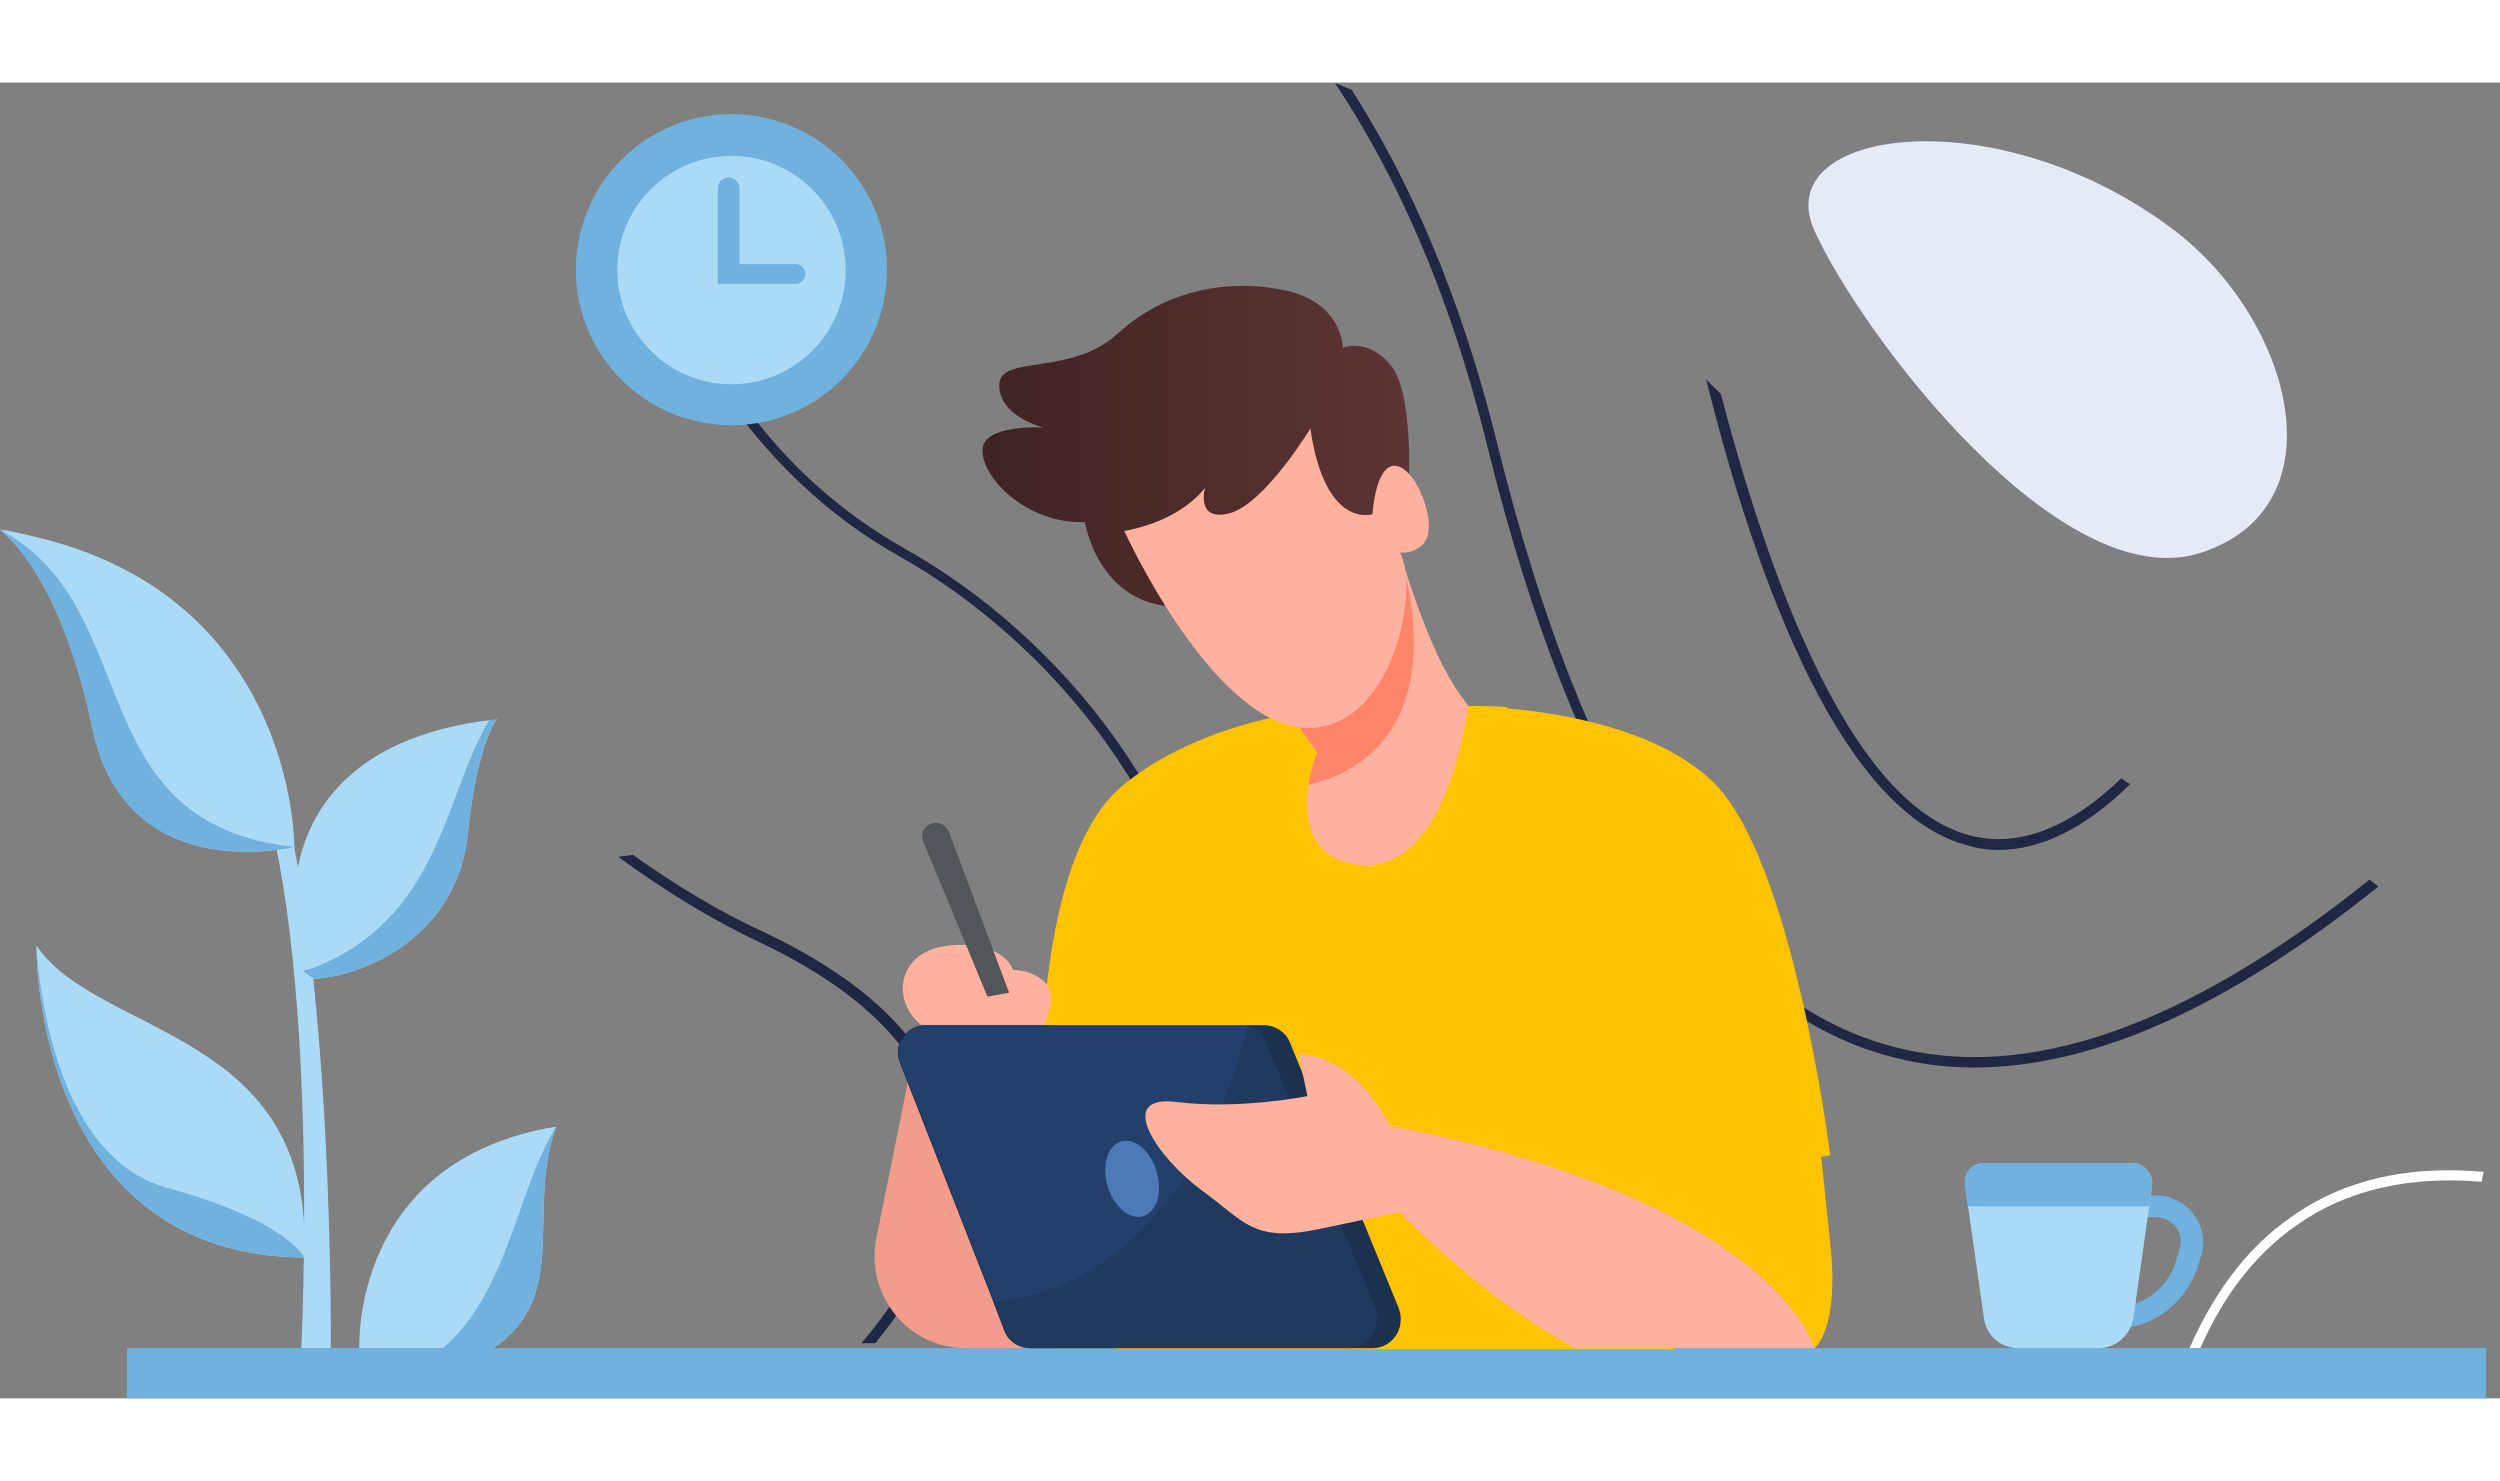 <svg width="157" height="93" viewBox="0 0 171 90" fill="none" xmlns="http://www.w3.org/2000/svg">
<rect x="0" y="0" width="171" height="90" fill="#808080" stroke="none"/>
<path d="M148.755 10.131C136.634 0.906 120.943 3.128 124.108 10.131C127.273 17.135 140.943 35.317 150.573 32.152C160.203 28.987 156.769 16.259 148.755 10.131Z" fill="#E4EBF7"/>
<path d="M162.694 54.981C152.391 63.264 143.165 67.372 135.017 67.372C132.997 67.372 131.044 67.103 129.091 66.564C116.902 63.197 107.744 49.19 101.75 24.947C99.124 14.172 95.353 6.091 91.312 0.031C91.716 0.165 92.053 0.367 92.457 0.502C96.296 6.496 99.865 14.374 102.424 24.745C108.35 48.786 117.374 62.658 129.293 65.891C138.519 68.45 149.495 64.611 162.088 54.51C162.29 54.712 162.492 54.846 162.694 54.981Z" fill="#202743"/>
<path d="M75.152 86.295H74.277C79.866 79.359 82.694 72.019 82.492 64.342C82.156 50.2 71.718 38.146 61.549 32.422C57.105 29.93 53.67 26.698 50.977 23.264C50.977 22.927 51.044 22.59 51.044 22.253C53.738 25.89 57.239 29.257 61.886 31.883C72.256 37.675 82.829 49.931 83.166 64.342C83.368 70.268 81.751 78.012 75.152 86.295Z" fill="#202743"/>
<path d="M59.865 86.227H58.922C62.357 82.186 64.579 77.742 64.444 73.365C64.242 67.573 60.067 62.657 51.986 58.819C48.552 57.203 45.319 55.183 42.289 52.96C42.626 52.893 42.962 52.893 43.299 52.826C46.127 54.846 49.09 56.664 52.323 58.146C60.673 62.119 64.983 67.169 65.185 73.23C65.252 77.877 63.097 82.321 59.865 86.227Z" fill="#202743"/>
<path d="M169.901 74.51C169.833 74.712 169.766 74.914 169.766 75.184C164.783 74.779 160.54 75.722 157.106 78.147C154.008 80.302 151.921 83.332 150.506 86.564H149.766C151.247 83.197 153.402 79.897 156.702 77.608C160.271 75.049 164.715 74.039 169.901 74.51Z" fill="white"/>
<path d="M145.723 47.977C142.626 51.008 139.595 52.489 136.7 52.489C136.026 52.489 135.42 52.422 134.747 52.22C126.06 50.133 120.201 34.375 116.699 20.3C117.036 20.637 117.373 20.974 117.709 21.31C121.278 34.913 126.868 49.661 134.949 51.547C138.114 52.287 141.548 51.008 145.117 47.574C145.319 47.776 145.521 47.91 145.723 47.977Z" fill="#202743"/>
<path d="M34.009 43.533C34.009 43.533 32.662 45.014 31.989 51.412C31.383 57.742 25.861 60.974 21.483 61.311H21.416V61.243L21.282 60.637L20.204 56.53C20.204 56.53 18.857 45.351 33.605 43.6C33.74 43.6 33.874 43.6 34.009 43.533Z" fill="#ABDAF7"/>
<path d="M22.627 86.565C22.627 86.565 22.896 53.702 17.307 43.062C11.785 32.355 0 30.537 0 30.537C0 30.537 12.593 33.836 17.307 46.496C22.021 59.157 20.606 86.565 20.606 86.565H22.627Z" fill="#ABDAF7"/>
<path d="M20.809 80.368C2.694 80.234 2.492 60.166 2.492 59.088V59.021C6.667 65.284 21.55 64.745 20.809 80.368Z" fill="#ABDAF7"/>
<path d="M20.809 80.368C2.694 80.234 2.492 60.166 2.492 59.088C2.56 59.964 3.233 73.297 11.381 75.587C19.732 77.877 20.809 80.368 20.809 80.368Z" fill="#70B2DD"/>
<path d="M38.046 71.414C35.959 77.138 39.056 82.997 33.736 86.566H24.578C24.578 86.566 23.972 73.704 38.046 71.414Z" fill="#ABDAF7"/>
<path d="M38.045 71.413C35.957 77.137 39.055 82.995 33.735 86.564H30.301C34.813 82.659 35.351 75.722 38.045 71.413Z" fill="#70B2DD"/>
<path d="M34.008 43.533C34.008 43.533 32.662 45.014 31.988 51.412C31.382 57.742 25.86 60.974 21.483 61.311L21.348 61.243L20.742 60.772C20.877 60.705 21.079 60.637 21.214 60.637C30.17 57.27 30.305 48.853 33.47 43.6C33.739 43.6 33.874 43.6 34.008 43.533Z" fill="#70B2DD"/>
<path d="M20.135 52.287C19.192 52.489 8.552 54.711 6.33 44.206C4.175 33.903 0.471 30.94 0 30.603C20.27 33.768 20.135 52.287 20.135 52.287Z" fill="#ABDAF7"/>
<path d="M20.135 52.287C19.192 52.489 8.552 54.711 6.33 44.206C4.175 33.903 0.471 30.94 0 30.603C10.034 35.856 5.253 50.671 20.135 52.287Z" fill="#70B2DD"/>
<path d="M170.037 86.565H8.688V89.999H170.037V86.565Z" fill="#70B2DD"/>
<path d="M144.719 85.218V83.736C146.604 83.736 148.288 82.457 148.827 80.638L149.096 79.763C149.231 79.224 149.163 78.685 148.827 78.281C148.49 77.877 148.018 77.608 147.48 77.608H146.335V76.126H147.48C148.49 76.126 149.433 76.598 150.039 77.406C150.645 78.214 150.847 79.224 150.577 80.167L150.308 81.042C149.5 83.467 147.278 85.218 144.719 85.218Z" fill="#70B2DD"/>
<path d="M147.208 75.386L147.006 76.868L145.929 84.477C145.727 85.689 144.717 86.565 143.572 86.565H138.05C136.838 86.565 135.827 85.689 135.693 84.477L134.615 76.868L134.413 75.386C134.279 74.645 134.885 73.905 135.693 73.905H145.929C146.669 73.972 147.276 74.645 147.208 75.386Z" fill="#ABDAF7"/>
<path d="M147.208 75.386L147.006 76.868H134.615L134.413 75.386C134.279 74.645 134.885 73.905 135.693 73.905H145.929C146.669 73.972 147.276 74.645 147.208 75.386Z" fill="#70B2DD"/>
<path d="M124.105 86.566C124.105 86.566 125.856 85.287 125.183 79.361C124.577 73.434 124.105 69.259 124.105 69.259L111.176 70.673L112.657 82.525L124.105 86.566Z" fill="#FFC300"/>
<path d="M112.794 73.703L114.478 86.566H72.12C72.12 86.566 67.945 55.319 76.834 48.046C80.74 44.881 85.79 43.467 90.168 42.861C95.757 42.053 100.336 42.659 100.336 42.659C100.336 42.659 101.414 42.659 103.03 42.794C106.666 43.13 113.198 44.141 117.037 47.71C122.626 52.828 125.185 73.367 125.185 73.367C125.185 73.367 120.337 74.444 112.794 73.703Z" fill="#FFC300"/>
<path d="M112.795 73.704L110.842 73.434L104.849 57.744C104.849 57.744 105.051 75.522 99.462 80.842C93.872 86.162 79.731 83.603 79.731 83.603L77.778 57.811L73.535 71.01L76.364 86.633H114.546L112.795 73.704Z" fill="#FFC300"/>
<path d="M103.096 42.726C102.692 46.295 101.681 51.413 98.718 53.568C94.072 56.935 89.829 55.521 88.011 52.087C86.193 48.653 88.348 43.602 88.954 43.198L90.233 42.861C95.823 42.053 100.402 42.659 100.402 42.659C100.402 42.659 101.479 42.592 103.096 42.726Z" fill="#FFC300"/>
<path d="M72.189 86.564H66.061C62.087 86.564 59.192 82.928 59.932 79.089L62.491 66.429L72.189 86.564Z" fill="#F29C8B"/>
<path d="M71.449 64.476C71.449 64.476 72.391 62.389 71.449 61.513C70.506 60.638 69.294 60.705 69.294 60.705C69.294 60.705 68.688 58.685 64.984 59.022C61.28 59.358 60.944 62.86 63.031 64.476H71.449Z" fill="#FEB19E"/>
<path d="M69.024 62.255L64.916 51.278C64.714 50.807 64.243 50.537 63.771 50.672C63.233 50.807 62.896 51.413 63.165 51.951L67.542 62.524L69.024 62.255Z" fill="#525559"/>
<path d="M96.363 27.574C96.363 27.574 96.7 21.311 95.151 19.358C93.535 17.405 91.851 18.146 91.851 18.146C91.851 18.146 91.851 15.116 88.013 14.24C84.107 13.365 79.73 14.173 76.497 17.136C73.198 20.166 68.349 18.55 68.349 20.705C68.349 22.86 71.379 23.601 71.379 23.601C71.379 23.601 67.204 23.331 67.204 25.15C67.137 26.968 70.167 30.2 74.208 30.066C74.208 30.066 75.15 36.059 80.942 35.857L89.763 32.827L95.622 29.729L96.363 27.574Z" fill="url(#paint0_linear)"/>
<path d="M100.405 42.591C100.405 42.591 99.125 54.241 92.863 53.5C89.428 53.096 89.159 49.998 89.496 48.045C89.698 46.766 90.102 45.823 90.102 45.823L87.004 41.513L95.758 32.153C97.105 36.597 98.587 40.368 100.405 42.591Z" fill="#FEB19E"/>
<path d="M89.496 48.045C89.698 46.766 90.102 45.823 90.102 45.823L87.004 41.513L95.758 32.153C99.125 44.342 92.661 47.305 89.496 48.045Z" fill="#FF856A"/>
<path d="M76.902 30.671C76.902 30.671 83.232 44.611 89.832 44.139C95.354 43.735 97.105 34.644 95.758 32.153C95.758 32.153 98.249 32.355 97.644 29.526C97.105 26.631 94.411 23.802 93.872 29.526C93.872 29.526 90.64 30.604 89.63 23.668C89.63 23.668 86.465 28.853 84.108 29.459C81.751 30.065 82.424 27.708 82.424 27.708C82.424 27.708 80.943 29.93 76.902 30.671Z" fill="#FEB19E"/>
<path d="M93.871 86.565H70.436C69.695 86.565 68.954 86.094 68.685 85.353L67.944 83.4L61.547 67.036C61.075 65.824 61.951 64.477 63.298 64.477H86.463C87.204 64.477 87.945 64.948 88.214 65.622L95.689 83.871C96.16 85.218 95.218 86.565 93.871 86.565Z" fill="#1B3151"/>
<path d="M92.254 86.565H70.502C69.761 86.565 69.021 86.094 68.751 85.353L68.011 83.4L61.613 67.036C61.142 65.824 62.017 64.477 63.364 64.477H84.846C85.048 64.477 85.25 64.477 85.385 64.544C85.924 64.679 86.395 65.083 86.597 65.622L94.072 83.871C94.476 85.218 93.6 86.565 92.254 86.565Z" fill="#23406D"/>
<path d="M79.121 74.511C79.525 75.925 79.121 77.272 78.178 77.541C77.235 77.811 76.158 76.868 75.754 75.454C75.35 74.04 75.754 72.693 76.696 72.423C77.639 72.154 78.717 73.097 79.121 74.511Z" fill="#4E79B7"/>
<path opacity="0.49" d="M93.872 86.565H70.437C69.696 86.565 68.955 86.094 68.686 85.353L67.945 83.4C79.528 82.188 83.905 70.336 85.319 64.544V64.477H86.397C87.138 64.477 87.878 64.948 88.148 65.622L95.623 83.871C96.161 85.218 95.219 86.565 93.872 86.565Z" fill="#1B3151"/>
<path d="M124.108 86.565C124.108 86.565 121.481 76.464 95.016 71.346C95.016 71.346 92.996 66.7 88.821 66.43L89.427 69.326C89.427 69.326 84.78 70.269 80.471 69.73C76.161 69.191 79.258 73.636 82.221 75.791C85.184 77.945 85.723 79.36 90.235 78.417C94.68 77.474 95.757 77.272 95.757 77.272C95.757 77.272 101.481 83.266 107.744 86.565H124.108Z" fill="#FEB19E"/>
<path d="M60.385 15.245C61.736 9.526 58.194 3.795 52.475 2.445C46.757 1.095 41.026 4.636 39.675 10.355C38.325 16.073 41.867 21.804 47.585 23.154C53.304 24.505 59.035 20.964 60.385 15.245Z" fill="#70B2DD"/>
<path d="M50.034 20.637C54.349 20.637 57.846 17.14 57.846 12.826C57.846 8.512 54.349 5.014 50.034 5.014C45.72 5.014 42.223 8.512 42.223 12.826C42.223 17.14 45.72 20.637 50.034 20.637Z" fill="#ABDAF7"/>
<path d="M54.414 12.422H50.575V7.236C50.575 6.832 50.239 6.496 49.834 6.496C49.431 6.496 49.094 6.832 49.094 7.236V13.768H49.633H50.575H54.414C54.818 13.768 55.087 13.432 55.087 13.095C55.087 12.758 54.818 12.422 54.414 12.422Z" fill="#70B2DD"/>
<defs>
<linearGradient id="paint0_linear" x1="67.12" y1="24.893" x2="96.406" y2="24.893" gradientUnits="userSpaceOnUse">
<stop stop-color="#3F2323"/>
<stop offset="1" stop-color="#5E3434"/>
</linearGradient>
</defs>
</svg>
